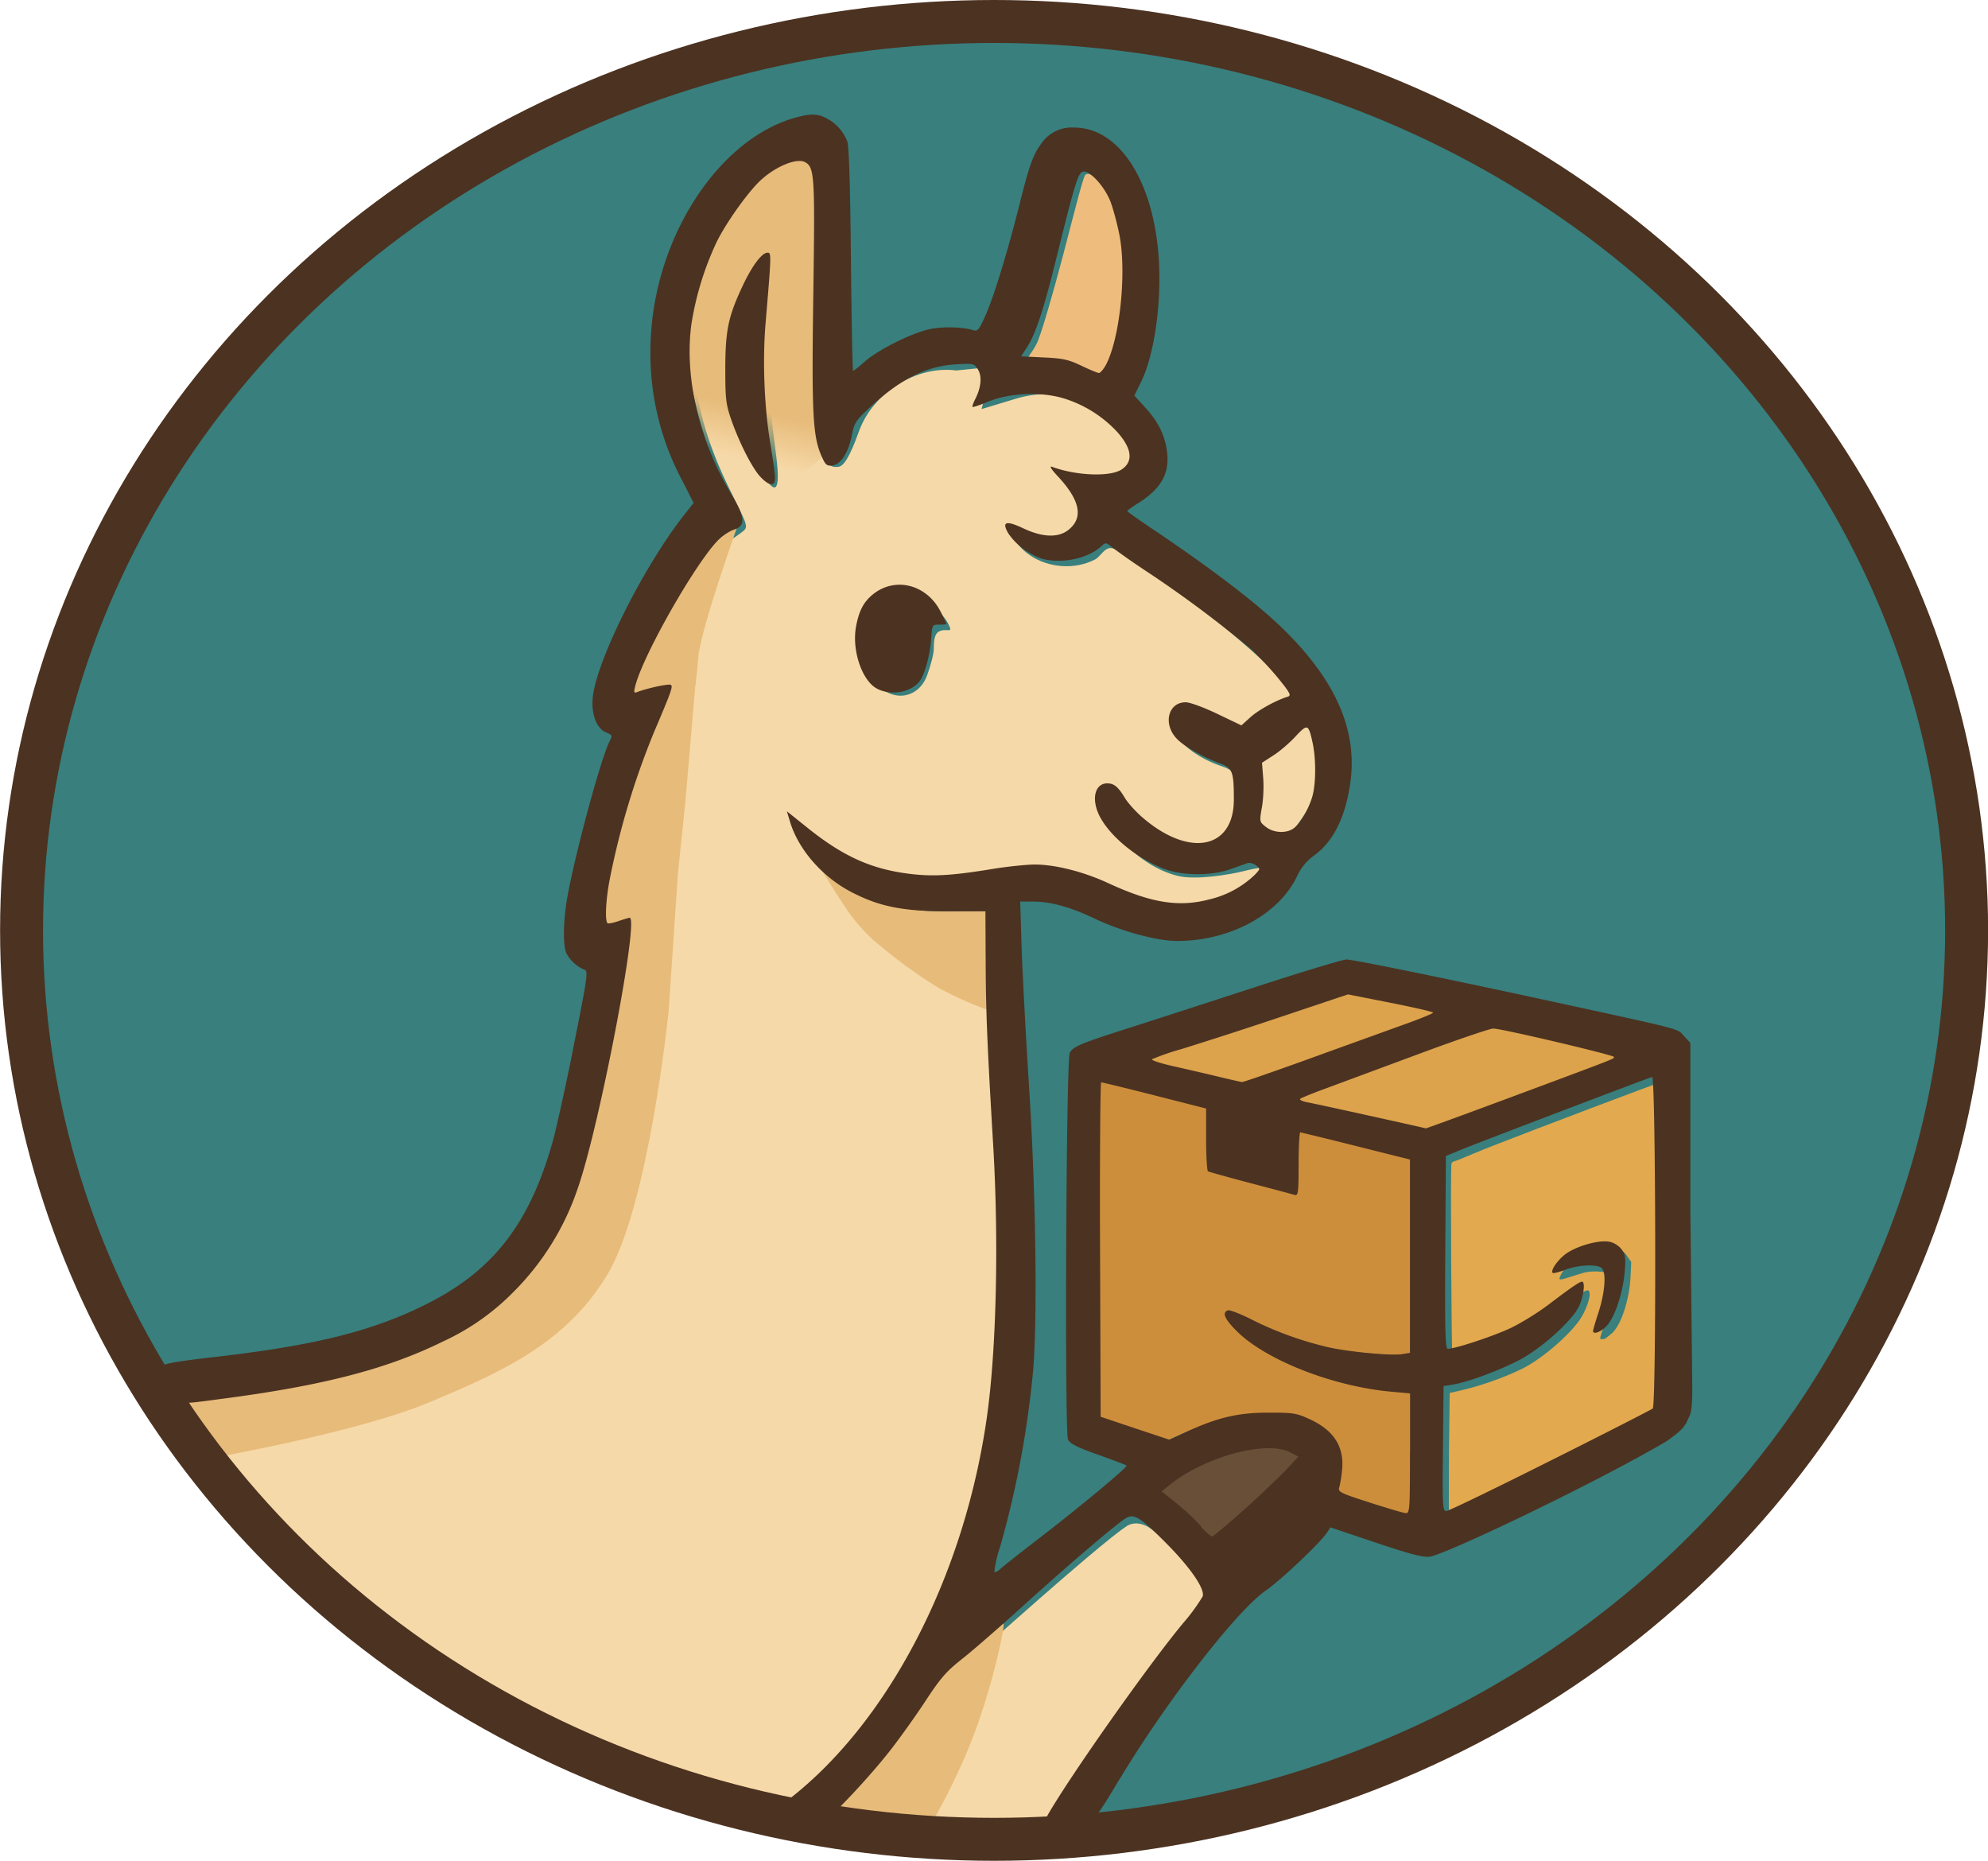 <svg xmlns="http://www.w3.org/2000/svg" xmlns:xlink="http://www.w3.org/1999/xlink" width="874.95" height="818.9" viewBox="0 0 231.5 216.67"><defs><linearGradient id="a"><stop offset="0" style="stop-color:#e7bb7a;stop-opacity:1"/><stop offset="1" style="stop-color:#e7bb7a;stop-opacity:0"/></linearGradient><linearGradient xlink:href="#a" id="b" x1="389.35" x2="387.92" y1="404.03" y2="409.86" gradientUnits="userSpaceOnUse"/></defs><g transform="translate(-301.6 -356.44)"><ellipse cx="417.32" cy="464.1" rx="111.5" ry="104.28" style="display:inline;fill:#387f7d;fill-opacity:1;stroke:none;stroke-width:5.096;stroke-dasharray:none;stroke-opacity:1"/><path d="M1546.8 2147.49c-1.22-.18-12.57-2.03-20.17-2.76-7.6-.73-15.55-1.93-16.66-2.34-1.73-.64 1.54-3.47 8.35-10.96 9.07-9.97 17.45-22.32 27.63-37.28 4.14-6.07 15.77-17.33 20.37-21.43 45.02-40.09 61.26-53.44 66.96-57.17 2.49-1.63 6.11-1.6 9.6.56 7.91 4.9 28.07 27.9 28.07 32.22 0 .7-5.26 7.7-11.36 15.52-14.06 18.07-37.16 49.54-48.25 68.24l-8.93 14.87-25.17 1.56c-14.28.88-29.23-.85-30.44-1.03z" style="fill:#f6d9a8;fill-opacity:1;stroke:none;stroke-width:20.879;stroke-dasharray:none;stroke-opacity:1" transform="scale(.265)"/><path d="M1440.4 2132.73c-74.53-10.34-129.8-62.08-179.7-114.06-12.3-12.82-39.3-53.02-38.18-54.14.44-.44 14.28-2.04 26.71-3.89 58.55-8.72 94.96-23.6 117.6-47.81 22.04-23.55 30.54-46.43 42.93-113.93 7.69-41.89 5.85-43.68-.24-44.55-4.08-.57-4.97-2.1-4.97-8.47 0-13.32 7.26-47.21 25.55-84.03l4.44-12.27-13.2 2.7c-6.03 1.24-.5-6.3-.5-8.8 0-5.62 22.38-43.02 29.85-52.83 7.48-9.8 7.54-8.77 8.58-8.77.8 0 2.19-1.06 4.42-2.7 3.85-2.81 3.17-2.4-5.72-20.69-12.67-26.05-17.3-49.98-13.8-70.4 2.5-14.65 7.07-30.35 14.93-43.14 11.29-18.38 27.3-30.97 36.19-27.55 2.88 1.1 3.15 12.42 3.15 62.51 0 62.86-.01 71.4 8.23 70.22 3.25-.47 6.55-9.14 9.08-16.02 6.07-16.47 25.05-28.58 42.55-26.28l11.18-1.14 2.72 7.1-2.75 11 15.03-4.54c18.72-5.65 33.47 1.2 46.18 15.26 8.8 9.73 9.96 13.22 5.16 17.2-1.82 1.51-2.93 3.4-9.23 3.43-1.9 0-9.4-.3-11.78-.51-1.31-.13-2.57-.65-3.65-.78-1.94-.23-3.06-.85-4.21-.82-1.16.03-4.94-1.88-2.56.75 4.06 4.5 7.72 9.32 9.22 13.16 3.38 8.67-1.21 15.77-10.7 15.34-2.27-.1-6.12-.6-8.95-1.76-.93-.38-2.86-1.56-3.86-1.9-8.42-2.94-9-3.33-5.68 2.87 1.46 2.72 3.92 4.96 6.66 6.78 7.67 5.09 19.03 6.36 28.27 1.58 2.25-1.17 4.19-5.4 7.22-4.96 5.3.76 13.54 8.5 29.87 19.88 24.57 17.1 52.15 42.97 52 47.16-.05 1.04-7.78 3.16-12.8 7.17l-8.82 7.04-13.19-5.9c-12.43-5.57-18.34-5.85-19.25 2.09-.84 7.22 9.95 14.9 21.17 18.6 8.84 2.92 11.59 12.29 7.63 24.29-5.24 15.86-25.26 17.35-42.82-.68-11.08-11.37-16.32-15.32-17.85-7.37-1.02 5.33 2.9 10.55 8.29 16.14 6.17 6.42 14.55 13 24.75 15.57 7.71 1.94 22.34-.37 29.68-2.22 14.28-3.6 13.01.15 6.32 6.04-7.94 6.99-22.78 14.55-35.1 11.79-5.23-1.18-15.44-2.44-23.12-3.87-15.12-2.8-23.75-10.05-45.2-9.26-53.68 1.97-57.6 1.9-71.66-4.63-7.21-3.35-16.96-12.34-22.21-16.65-3.03-2.48-5.14-3.9-6.25-4.95-.91-.85-1.05-1.6-1.34-1.32-.29.29 1.26 1 1.26 4.4 0 3.39 11.92 20.92 21.23 27.08 12.54 8.3 25.13 10.77 44.63 11.33l20.53.58 2 46.64c1.08 25.21 5.2 73.14 5.11 107.17-.15 54.82-1.82 67.2-6.09 87.14-13.03 60.86-34.27 121.31-76.6 142.35l-11.6 7.7zm105.2-491.18c1.3-3.74 2.85-8.8 2.85-11.6 0-2.79.14-6.23 2.23-7.4 3.4-1.9 6.78 1.56 3.95-3.73-3.22-6.03-12.79-12.84-18.77-12.84-17.6 0-24.74 20.73-13.37 38.1 6.33 9.69 19.18 8.72 23.1-2.53zm-66.5-97.1c-1.05-8.2-4.05-29.02-3.79-49.46.54-42.6 6.17-44.14-5.88-20.26-7.08 14.04-9.22 14.63-9.18 33.2.04 16.78 1.33 21.4 6.03 31.6 11.1 24.13 15.6 26.48 12.82 4.92z" style="fill:#f6d9a8;fill-opacity:1;stroke:none;stroke-width:41.758;stroke-dasharray:none;stroke-opacity:1" transform="scale(.265)"/><path d="M1610.32 1506.16c-3.65-1.67-10.95-1.62-15.5-1.67-3.84-.05-5.17.38-5.83-.32-.66-.69 2.07-3.08 4.7-8.17 1.8-3.47 7.35-22.67 11.75-39.5 4.4-16.82 8.59-33.57 9.55-34.58 2.87-3.04 13.62 9.42 16.21 19.71 1.61 6.4 2.9 15.71 3.13 25.48.27 11.35-1.58 23.14-3.71 30.31-2.61 8.8-3.68 13.3-6.94 13.9-1.38.26-10.52-3.86-13.36-5.16z" style="fill:#eebd7e;fill-opacity:1;stroke:none;stroke-width:41.758;stroke-dasharray:none;stroke-opacity:1" transform="scale(.265)"/><path d="M448.48 452.31c-.24-.24 0-1.53.03-3.56.05-3.45-2.3-1.57.13-3.66 1.43-1.23 4.89-4.35 5.15-4.09.62.63 1.45 4.56.87 7.54-.36 1.9-1.48 3.18-1.96 3.9-1.14 1.7-3.17.93-4.22-.13z" style="fill:#f6d9a8;fill-opacity:1;stroke:none;stroke-width:12.496;stroke-dasharray:none;stroke-opacity:1"/><path d="m439.64 532.72-2.9-2.77 1.73-1.15a23.13 23.13 0 0 1 7.5-3.31c2.9-.75 4.47-.8 5.97-.16l1.1.46-.61.8c-1.18 1.49-9.36 8.96-9.77 8.91a59.4 59.4 0 0 1-3.02-2.78z" style="fill:#6a4f38;fill-opacity:1;stroke:none;stroke-width:5.911;stroke-dasharray:none;stroke-opacity:1"/><path d="M397.29 457.75s2.56 4.25 3.77 5.74a19.12 19.12 0 0 0 3.26 3.25 55.18 55.18 0 0 0 6.71 4.8 45.47 45.47 0 0 0 5.43 2.44l-.03-11.5-3.54.08s-2.85.04-4.44-.16c-1.6-.2-3.55-.43-5-.96a22.55 22.55 0 0 1-3.84-1.89c-1.01-.6-2.32-1.8-2.32-1.8z" style="fill:#e7bb7a;fill-opacity:1;stroke:none;stroke-width:5;stroke-dasharray:none;stroke-opacity:1"/><path d="M463.96 532.74a36.48 36.48 0 0 1-6.45-2.6c-.29-.24-.22-.23-.02-1.3.5-2.76.24-4.07-1.47-5.58-.9-.8-2.85-1.74-4.05-1.96-1.16-.22-5.8-.08-7.26.22-1.54.32-3.53 1-5.73 1.99l-1.9.85-4.1-1.35-3.36-1.29-.16-19.78c-.1-10.82.08-19.47.15-19.57.1-.16.77-.1 5.58 1.11l7.06 1.94-.03 3.41a27.8 27.8 0 0 0 .19 3.81c.1.27 0 .16 6.32 1.83 2.24.59 3.6.88 3.7.79.08-.08.18-1.6.22-3.64.04-1.92.12-3.54.17-3.59.05-.05 3.02.62 6.6 1.5l6.5 1.6v11.41c0 8.98-.04 11.45-.19 11.55-.53.34-6.26-.07-9.16-.65a40.2 40.2 0 0 1-9.32-2.82c-2.41-1.12-2.6-1.9-2.77-1.46-.18.46.15 1.1 1.49 2.36 2 1.89 4.77 3.45 7.97 4.66a34.21 34.21 0 0 0 8.94 2.12l2.99.28.01 6.32c.01 6.4-.04 8.13-.41 8.19-.13.01-.8-.14-1.51-.35z" style="display:inline;fill:#cd8e3b;fill-opacity:1;stroke:none;stroke-width:2.838;stroke-dasharray:none;stroke-opacity:1"/><path d="m458.55 471.56-23.85 8.23 12.07 3.09 23.29-8.61z" style="fill:#dca34c;fill-opacity:1;stroke:none;stroke-width:5;stroke-dasharray:none;stroke-opacity:1"/><path d="m399.25 566.88 11.13 1.3s2.78-4.7 4.87-10.42c2.1-5.72 3.52-12.5 3.17-12.3-.65.37-7 5.64-7 5.64l-5.04 7.52z" style="fill:#e7bb7a;fill-opacity:1;stroke:none;stroke-width:5;stroke-dasharray:none;stroke-opacity:1"/><path d="M1774.86 2010.72c-.18-.63-.04-12.9-.04-27.23l.33-26.4 5.1-1.17c6.86-1.6 17.33-4.85 26.8-9.51 9.2-4.53 22.12-16.07 25.99-22.63 2.63-4.46 4.59-10.42 3.1-11.65-.8-.66-2.99.89-10.62 6.66-7.53 5.7-13.16 9.75-19.7 12.92-9.11 4.41-28.32 10.29-29.46 9.14-.45-.44-.9-81.89-.47-84.25.24-1.33 1.05-1.12 3.27-2 1.44-.55 8.12-3.45 14.59-5.98 19.94-7.8 72.78-27.8 73.48-27.8.5 0 .56 3.06.89 11.12.55 13.66 1.32 121.37.76 125.56l-1.5 10-29.81 15.51c-27.2 14.16-58.5 28.79-60.7 29.34-1.04.26-1.76-.67-2.01-1.63zm70.8-79.22c4.95-3.43 8.5-16.18 8.94-25.12.43-8.93.53-6.39-.5-7.94-1.02-1.54-1.64-2.93-3.37-3.76-1.72-.84-3.29-1.09-6.5-.81-9.44.8-17.57 5.45-20.35 11.55-1.13 2.48-.64 2.18 5.33.34 4.46-1.37 5.7-2.04 9.77-2.06 4.08-.01 5.87.64 6.75 1.73 1.86 2.3.9 10.26-2.2 20.33-.77 2.54-1.94 5.72-2.13 6.61-.33 1.53.17 1 1.47 1 .76 0 1.74-1.15 2.79-1.87z" style="fill:#e2a94f;fill-opacity:1;stroke:none;stroke-width:9.449;stroke-dasharray:none;stroke-opacity:1" transform="scale(.265)"/><path d="m475.95 475.3-23.94 9.35 16.09 3.84 23.2-9.26z" style="fill:#dca34c;fill-opacity:1;stroke:none;stroke-width:5;stroke-dasharray:none;stroke-opacity:1"/><path d="m321.89 519.55 4.95 6.54s16.66-2.94 24.92-6.44c8.27-3.49 15.7-6.75 20.55-14.78 4.86-8.03 7.15-30.7 7.15-30.7l1.08-15.99.88-8.5 1.13-13.2s.07-.26.38-3.62c.31-3.36 4.72-15.65 4.72-15.65l-3.46 2.94-4.77 7.37-3.28 6.3-1.17 3.6 4.35-.47-4.82 13.07-3.88 14.9 2.62.93-4.86 25.82-7.86 13.47-15.53 9.35z" style="fill:#e7bb7a;fill-opacity:1;stroke:none;stroke-width:5;stroke-dasharray:none;stroke-opacity:1"/><path d="M395.35 374.78c-1.58-.41-5.19 1.9-8.03 5.51-2.85 3.62-5.51 10.16-5.66 16.72-.15 6.55 5.62 20.3 5.62 20.3s10.61-7.63 10.1-7.8c-.52-.18-.85-14.76-.6-21.42.27-6.67.16-12.9-1.43-13.3z" style="fill:url(#b);fill-opacity:1;stroke:none;stroke-width:5;stroke-dasharray:none;stroke-opacity:1"/><ellipse cx="417.36" cy="464.77" rx="113.25" ry="105.83" style="display:inline;fill:none;stroke:#4c3221;stroke-width:5;stroke-dasharray:none;stroke-opacity:1"/><path d="M423.58 567.82c2.54-4.46 11.7-17.46 15.8-22.4a22.34 22.34 0 0 0 2.27-3.1c.28-.87-1.4-3.32-4.2-6.15-2.97-3-3.75-3.5-4.66-3.01-.94.5-6.42 5.17-11.9 10.12-2.7 2.45-5.92 5.26-7.16 6.24-1.91 1.5-2.57 2.25-4.33 4.93-1.14 1.74-2.97 4.3-4.06 5.7-2.76 3.55-7.86 8.9-8.57 8.91-.32 0-2.25-.25-3.35-.48-.86-.17-2.55-.68-2.55-.68l2.15-1.62c11.84-8.92 20.84-26.1 23.5-44.83 1.11-7.82 1.4-20.4.74-31.57-.7-11.79-.86-15.66-.88-21.34l-.03-5.99H412c-5.23 0-7.98-.54-11.27-2.25-3.38-1.76-6.15-4.94-7.13-8.17l-.37-1.23 2.26 1.81c4.24 3.43 7.56 4.93 12.08 5.48 2.7.33 4.89.2 9.65-.58 1.7-.28 3.9-.5 4.86-.51 2.37 0 5.65.82 8.51 2.14 5.05 2.34 8.27 2.86 11.84 1.92a11.42 11.42 0 0 0 5.3-2.87c.65-.7.65-.7.12-1.1-.3-.22-.73-.33-.95-.26a176 176 0 0 0-1.98.7c-2.17.78-5.42.8-7.57.04-3.16-1.12-6.46-3.78-7.7-6.2-1-1.97-.57-3.82.9-3.82.77 0 1.28.42 2.03 1.68.33.56 1.22 1.55 1.98 2.22 5.48 4.79 10.73 3.8 10.72-2.03 0-3.23-.16-3.65-1.58-4.18-2.18-.8-4.35-2.07-5.17-3-1.52-1.73-.85-4.14 1.15-4.13.5 0 2.11.6 3.68 1.35l2.8 1.34 1.05-.95c.94-.85 3-1.98 4.37-2.4.41-.13.24-.45-1.15-2.16-.9-1.1-2.34-2.63-3.19-3.4a138.51 138.51 0 0 0-11.94-8.9 84.94 84.94 0 0 1-4.15-2.89c-.77-.63-.79-.64-1.35-.12-1.53 1.4-4.57 2.03-6.83 1.42a7.75 7.75 0 0 1-3.95-2.95c-.8-1.37-.29-1.55 1.73-.6 2.29 1.09 4.16 1.13 5.34.13 1.68-1.4 1.27-3.4-1.27-6.14-.8-.85-1.06-1.28-.72-1.15 2.8 1.04 6.76 1.2 8.1.32 1.39-.91 1.23-2.42-.47-4.34a14.14 14.14 0 0 0-6.12-3.9c-2.64-.85-6.38-.71-8.92.33-.95.4-1.78.67-1.84.62-.05-.06.08-.45.3-.88.71-1.38.83-2.7.32-3.5-.46-.69-.52-.7-2.66-.57-3.41.22-6.45 1.76-10 5.09-1.56 1.45-1.74 1.73-2.02 3.18-.4 2.02-1.28 3.38-2.27 3.5-.65.07-.8-.07-1.25-1.09-1.03-2.32-1.16-5-.96-18.87.2-13.8.14-14.76-.96-15.36-.93-.5-3.23.4-5.02 1.97-1.43 1.25-4.02 4.84-5.22 7.21a35.3 35.3 0 0 0-3 9.7c-.83 6.2.9 13.52 4.66 19.79 1.61 2.68 1.68 3.68.3 4.12-.48.16-1.24.64-1.7 1.08-2.62 2.5-8.99 13.68-9.82 17.23-.16.67-.12.75.3.58 1.16-.44 3.62-.97 3.86-.82.28.17.1.69-1.98 5.58a91.64 91.64 0 0 0-5.15 17.18c-.45 2.4-.55 4.78-.22 5 .11.06.69-.05 1.28-.26.6-.2 1.17-.38 1.28-.38 1.14-.02-3.54 24.4-6.04 31.5a31.04 31.04 0 0 1-7.56 12.14 27.67 27.67 0 0 1-8.19 5.72c-6.44 3.17-13.86 5.1-25.53 6.63-3.61.48-4.76.66-4.76.27 0-.16-.88-1.08-1.47-2.1a5.05 5.05 0 0 1-.69-2.03c0-.18 1.3-.46 6.01-1 11.6-1.33 18.3-3 24.56-6.14 7.93-3.96 12.2-9.59 14.88-19.55a272.2 272.2 0 0 0 2.36-10.94c1.5-7.5 1.61-8.31 1.2-8.44a4.22 4.22 0 0 1-2.16-1.98c-.4-1.06-.33-3.97.17-6.67.98-5.29 3.91-16.06 4.89-17.96.34-.67.32-.73-.43-1.04-1.11-.46-1.75-2.2-1.52-4.16.52-4.42 5.99-15.29 10.69-21.23l1.04-1.32-1.3-2.56a31.51 31.51 0 0 1-3.7-16.33c.46-12.19 8.06-23.72 17.14-26.05 1.26-.32 1.89-.35 2.67-.14a5.19 5.19 0 0 1 3.09 3c.2.62.34 5.26.42 13.81.07 7.09.18 12.89.26 12.89.07 0 .7-.5 1.38-1.1 1.62-1.43 5.69-3.42 7.74-3.8 1.55-.27 3.7-.2 4.88.17.49.16.67-.06 1.4-1.7.98-2.19 2.6-7.48 3.97-12.94 1.11-4.46 1.58-5.79 2.5-7.03a4.28 4.28 0 0 1 3.84-1.93c6.18 0 10.47 8.47 9.9 19.53-.2 4.05-.99 7.86-2.06 10.03l-.81 1.65 1.1 1.2c1.54 1.65 2.31 3.08 2.64 4.88.5 2.82-.48 4.71-3.41 6.52-.63.4-1.15.77-1.15.84 0 .07 1.27.98 2.83 2.02 7.07 4.75 12.37 8.8 15.42 11.81 6.17 6.08 8.65 11.92 7.68 18.1-.6 3.9-2.03 6.66-4.22 8.21a6.14 6.14 0 0 0-1.99 2.49c-2.17 4.4-7.83 7.43-13.9 7.43-2.37 0-6.43-1.1-9.54-2.57-2.94-1.4-5.17-2.01-7.3-2.02h-1.45l.17 5.46c.1 3.01.5 10.39.88 16.4.8 12.55.98 27.72.4 33.32a113.4 113.4 0 0 1-3.79 19.96 13.48 13.48 0 0 0-.67 2.9c.07.11.4-.04.72-.35.33-.3 2.23-1.81 4.24-3.35 4.79-3.68 10.6-8.5 10.44-8.67-.07-.07-1.57-.64-3.32-1.26-2.4-.85-3.27-1.3-3.5-1.75-.41-.83-.22-44.17.2-45.03.37-.74 1.23-1.1 6.97-2.93 2.6-.83 9.17-2.96 14.61-4.73 5.44-1.77 10.23-3.22 10.64-3.22.78 0 11.27 2.14 23.86 4.87 15.62 3.4 14.63 3.14 15.45 4.04l.74.8v19.82l.22 20.02s.08 2.87-.33 3.64c-.4.78-.22.62-.7 1.26-.26.34-.82.8-1.32 1.17-.46.34-.57.43-.88.61-8.76 5.1-25.66 13.11-27.35 13.3-.82.09-2.3-.3-6.31-1.65l-5.24-1.76-.4.6c-.81 1.22-5.37 5.54-7.23 6.83-3.01 2.11-10.15 11.12-15.49 19.57-4.26 6.73-3.87 7.25-6.85 7.75-1.34.23-2.95 0-3.23.09-.43.13-.4-.17.25-1.3zm22.92-35.63a108.1 108.1 0 0 0 4.9-4.65l1.4-1.5-.97-.5c-2.8-1.45-10.08.56-14.19 3.93l-.76.62 1.73 1.39c.96.76 2.21 1.94 2.79 2.62a5.02 5.02 0 0 0 1.32 1.24c.15 0 1.85-1.42 3.78-3.15zm19.3-6.53v-6.98l-2.1-.19c-6.82-.6-14.7-3.68-18.08-7.06-1.42-1.42-1.74-2.15-1.04-2.42.2-.08 1.45.4 2.76 1.06a39.88 39.88 0 0 0 9.19 3.29c2.63.54 7.13.94 8.34.75l.92-.15V491.45l-6.27-1.57a501.8 501.8 0 0 0-6.5-1.6c-.1 0-.2 1.66-.2 3.7 0 3.38-.05 3.71-.47 3.59-.25-.08-2.57-.7-5.16-1.38-2.58-.68-4.8-1.3-4.92-1.37-.12-.08-.22-1.75-.22-3.73v-3.58l-6-1.53c-3.31-.84-6.1-1.52-6.22-1.52-.1 0-.17 8.76-.13 19.47l.07 19.47 4 1.34 4 1.33 2.11-.97c3.59-1.64 5.92-2.18 9.45-2.18 2.86 0 3.24.05 4.8.77 2.82 1.3 4.03 3.22 3.75 5.93-.07.76-.22 1.65-.32 1.97-.18.56.05.67 3.55 1.8 2.05.66 3.95 1.22 4.2 1.23.45.03.48-.48.48-6.96zm16.3.88c6.39-3.2 11.77-5.95 11.96-6.1.43-.35.36-38.7-.07-38.6-.43.1-20.03 7.56-22.13 8.42l-1.89.78-.07 11.23c-.05 9.08 0 11.22.28 11.22.9 0 5.4-1.5 7.38-2.44 1.2-.58 3.2-1.81 4.42-2.75 2.61-1.98 3.57-2.63 3.85-2.63.4 0 .18 1.74-.36 2.87-.84 1.73-4.4 4.93-6.98 6.27-2.36 1.23-5.96 2.56-7.7 2.84l-1.09.18-.07 7.27c-.07 6.73-.04 7.28.39 7.28.25 0 5.69-2.63 12.08-5.84zm5.01-15.14c0-.11.3-1.15.68-2.3.71-2.26.87-4.48.34-5-.48-.49-2.73-.4-4.24.18-.74.28-1.4.45-1.48.37-.31-.3.74-1.73 1.74-2.36 1.33-.85 3.62-1.46 4.78-1.28.52.07 1.12.42 1.45.84.5.62.55.96.42 2.6-.18 2.41-1.14 5.34-2.1 6.36-.67.73-1.6 1.07-1.59.59zm-9.23-27.33c12.25-4.56 11.66-4.33 11.66-4.57 0-.21-13.06-3.3-14.05-3.3-.36-.01-4.3 1.33-8.76 2.99l-10.79 4c-1.48.54-2.8 1.08-2.93 1.19-.13.1.23.29.8.4.98.17 13.63 2.97 13.82 3.04.04.02 4.66-1.67 10.25-3.75zm-23.7-4.4 11-3.97c1.82-.65 3.3-1.26 3.3-1.35 0-.1-2.22-.61-4.95-1.15l-4.96-.98-8.06 2.7a575.86 575.86 0 0 1-11.3 3.66 29.25 29.25 0 0 0-3.46 1.19c-.13.11.96.47 2.42.8 1.47.33 3.81.87 5.22 1.21 1.41.34 2.69.63 2.84.65.15.01 3.73-1.23 7.96-2.76zm-1.95-26.77c.77-.54 1.83-2.37 2.22-3.83.39-1.5.4-4.25.02-6.06-.48-2.3-.59-2.34-2.03-.8-.7.76-1.86 1.75-2.58 2.2l-1.3.84.14 1.8c.08 1 .01 2.54-.16 3.43-.3 1.6-.3 1.63.45 2.23.88.71 2.37.8 3.24.19zm-21.79-54.09c1.6-3.15 2.37-10.8 1.5-15.08-.24-1.23-.7-2.93-1.01-3.77-.63-1.67-2.27-3.55-3.12-3.55-.63 0-.94.98-3.14 9.85-1.55 6.3-2.48 9.1-3.53 10.7l-.64.97 2.63.13c2.24.1 2.9.25 4.37.95.95.46 1.88.84 2.06.86.18 0 .58-.47.88-1.06zm-26.72 37.81c-1.76-.94-2.95-4.5-2.43-7.26.34-1.78.85-2.78 1.88-3.65 2.6-2.18 6.34-1.26 7.97 1.96.38.74.68 1.38.68 1.42 0 .05-.37.08-.83.08-.83 0-.84.01-.95 1.61-.14 1.88-.72 4.07-1.3 4.9-.97 1.37-3.37 1.82-5.02.94zm-13.59-24.68c-.97-1.04-2.5-4.07-3.43-6.79-.57-1.66-.64-2.37-.64-5.8.01-4.45.35-6.07 2-9.58 1.1-2.36 2.26-3.91 2.92-3.91.45 0 .45.17-.22 8.1-.38 4.44-.17 9.83.55 14.16.3 1.78.54 3.57.54 3.98 0 1.02-.67.96-1.72-.16z" style="display:inline;fill:#4c3221;fill-opacity:1;stroke-width:.202"/></g></svg>